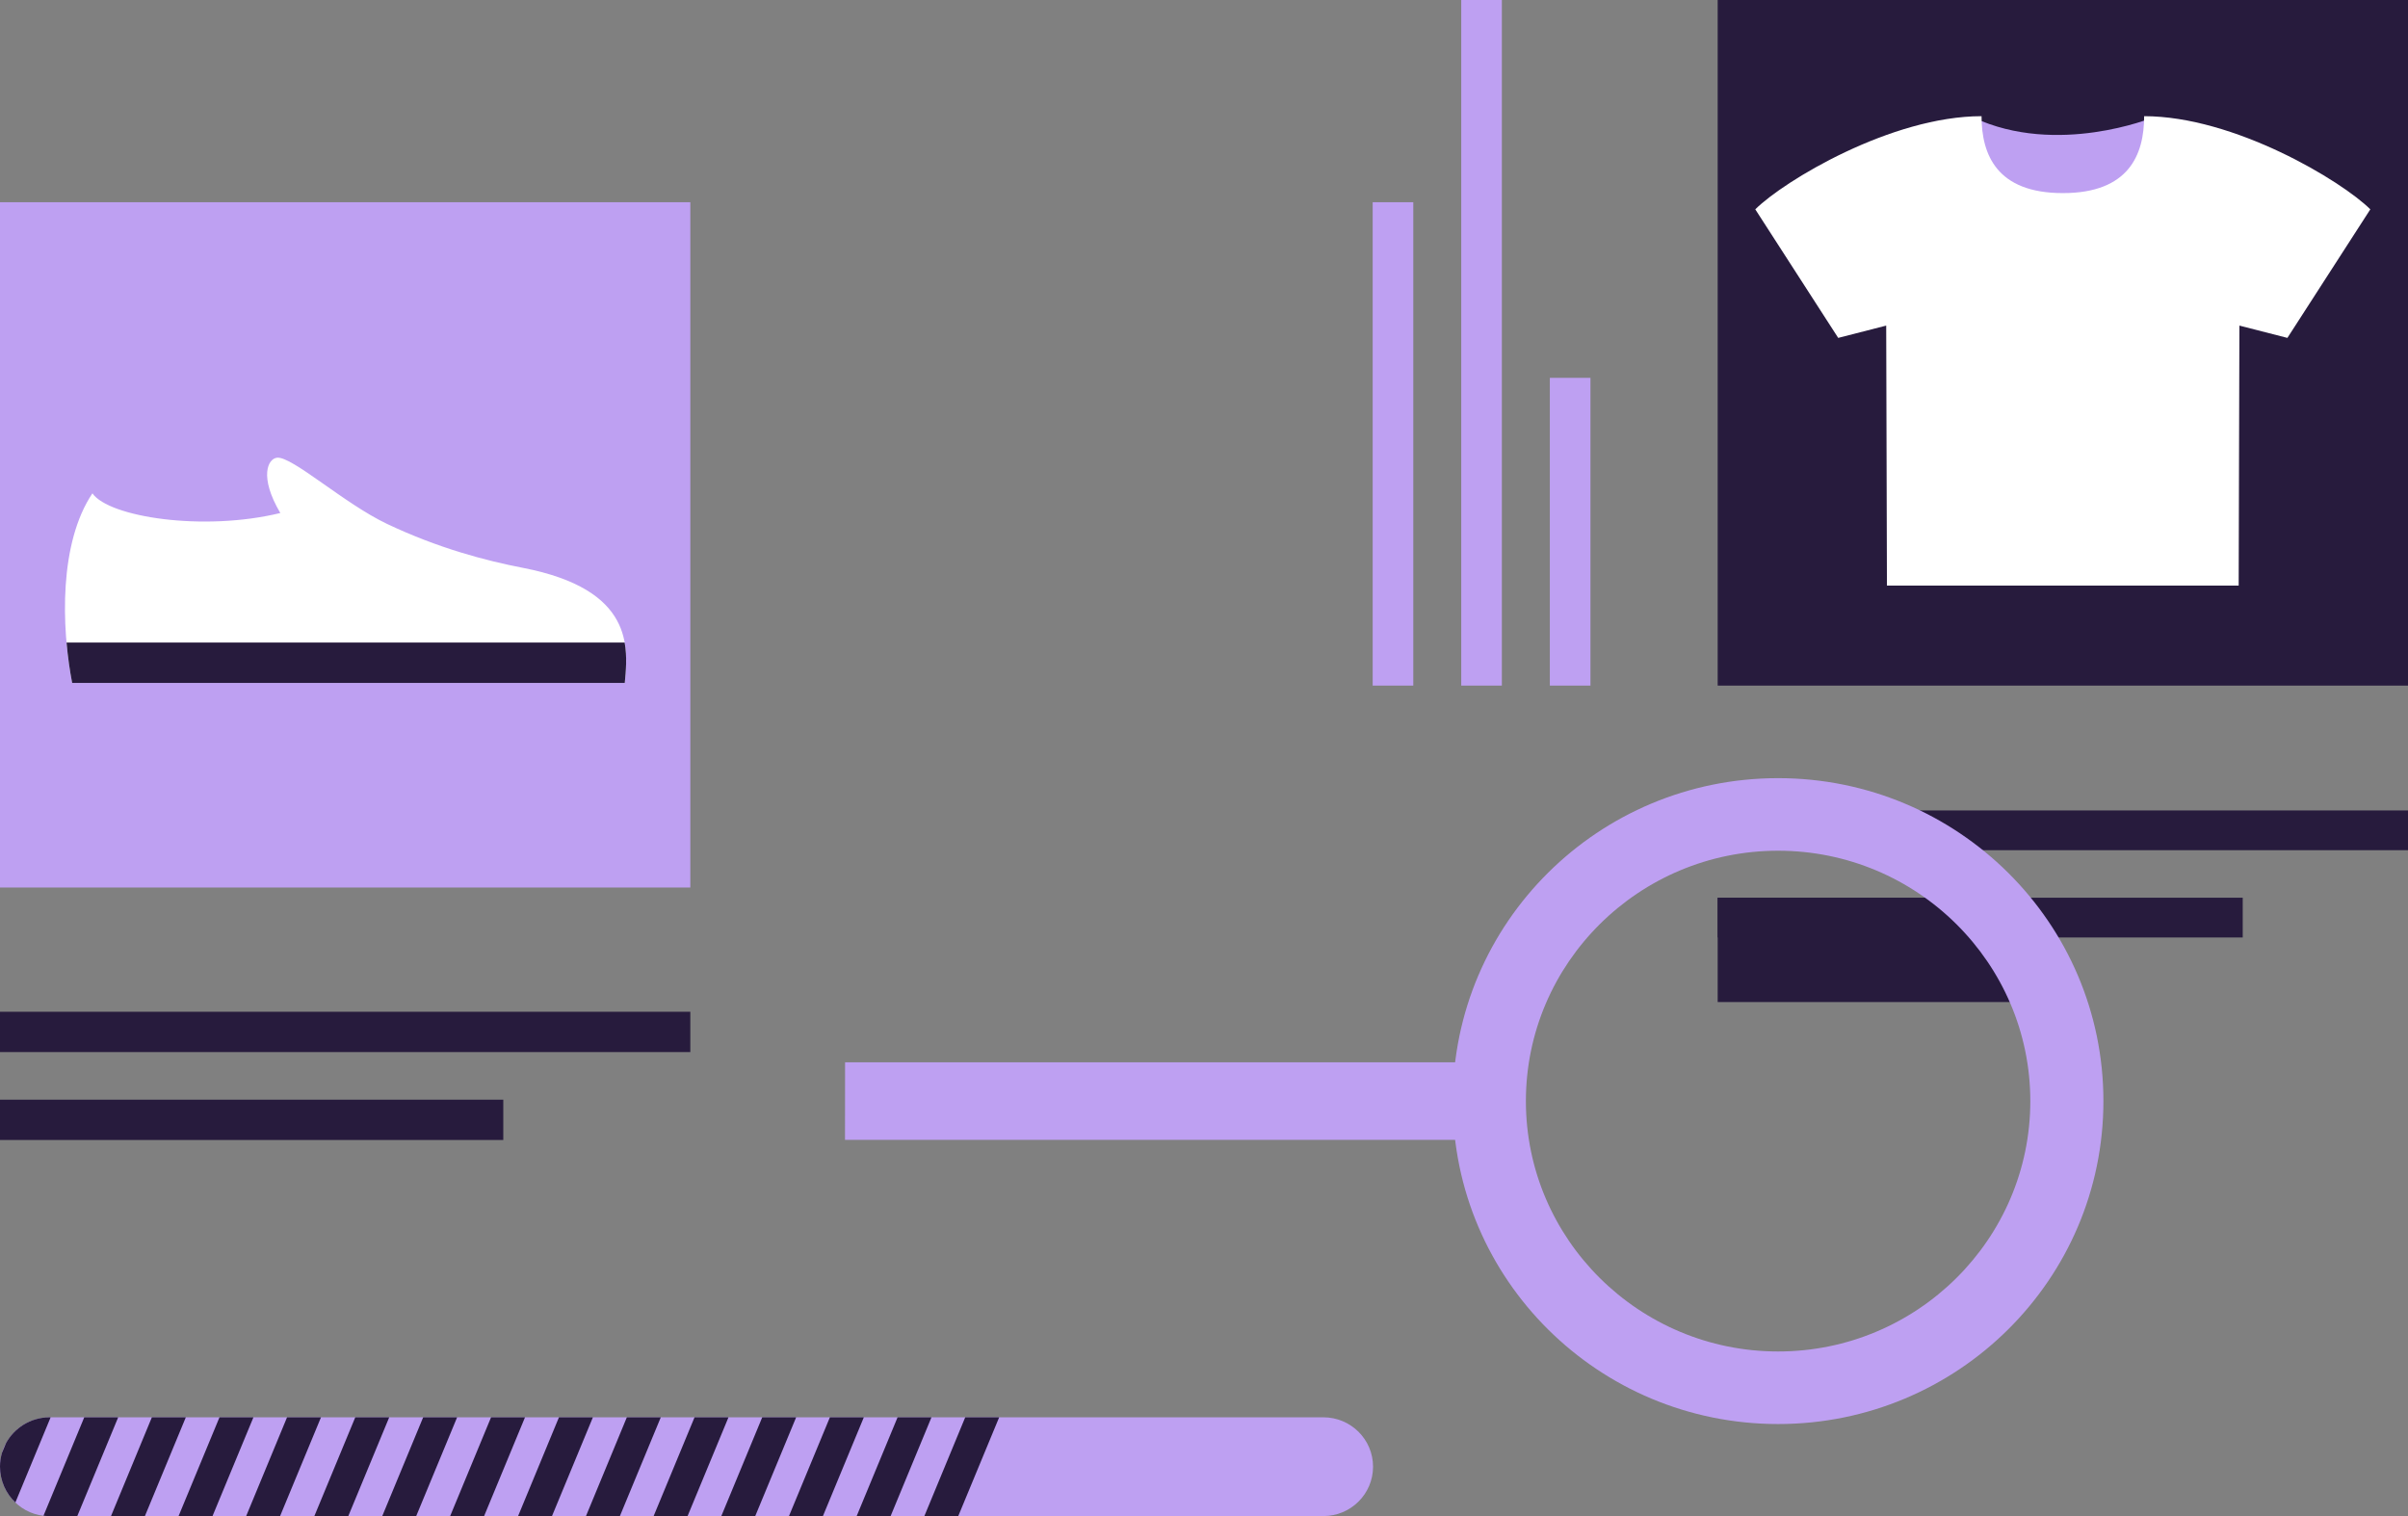<svg width="216" height="136" viewBox="0 0 216 136" fill="none" xmlns="http://www.w3.org/2000/svg">
<rect x="0" y="0" width="216" height="136" fill="#808080" stroke="none"/>
<g id="Comparing" clip-path="url(#clip0_4824_20218)">
<g id="Layer 1">
<g id="Group">
<path id="Vector" d="M0 131.57C0 129.147 1.96 127.18 4.393 127.14H118.702C121.168 127.14 123.164 129.122 123.164 131.57C123.164 134.018 121.168 136 118.702 136H4.382C1.956 135.996 0 133.989 0 131.57Z" fill="#BEA0F2"/>
<g id="Group_2">
<path id="Vector_2" d="M9.959 135.996H13L16.668 127.14H13.623L9.959 135.996Z" fill="#271B3D"/>
<path id="Vector_3" d="M22.084 135.996H25.126L28.794 127.14H25.749L22.084 135.996Z" fill="#271B3D"/>
<path id="Vector_4" d="M19.688 127.14L16.02 135.996H19.065L22.733 127.14H19.688Z" fill="#271B3D"/>
<path id="Vector_5" d="M31.868 127.14L28.2 135.996H31.245L34.913 127.14H31.868Z" fill="#271B3D"/>
<path id="Vector_6" d="M37.959 127.14L34.291 135.996H37.336L41.004 127.14H37.959Z" fill="#271B3D"/>
<path id="Vector_7" d="M44.049 127.14L40.381 135.996H43.426L47.094 127.14H44.049Z" fill="#271B3D"/>
<path id="Vector_8" d="M50.139 127.14L46.475 135.996H49.516L53.184 127.14H50.139Z" fill="#271B3D"/>
<path id="Vector_9" d="M56.229 127.14L52.565 135.996H55.606L59.274 127.14H56.229Z" fill="#271B3D"/>
<path id="Vector_10" d="M62.301 127.14L58.633 135.996H61.678L65.346 127.14H62.301Z" fill="#271B3D"/>
<path id="Vector_11" d="M68.373 127.14L64.705 135.996H67.747L71.415 127.14H68.373Z" fill="#271B3D"/>
<path id="Vector_12" d="M74.442 127.14L70.774 135.996H73.819L77.487 127.14H74.442Z" fill="#271B3D"/>
<path id="Vector_13" d="M80.514 127.14L76.846 135.996H79.891L83.555 127.14H80.514Z" fill="#271B3D"/>
<path id="Vector_14" d="M86.582 127.14L82.918 135.996H85.959L89.627 127.14H86.582Z" fill="#271B3D"/>
<path id="Vector_15" d="M10.603 127.14H7.558L3.901 135.971C4.058 135.989 4.218 135.996 4.378 135.996H6.935L10.603 127.137V127.14Z" fill="#271B3D"/>
<path id="Vector_16" d="M1.377 134.785L4.542 127.14H4.393C2.728 127.166 1.286 128.099 0.539 129.458L0.178 130.326C0.062 130.72 0 131.136 0 131.567C0 132.825 0.528 133.971 1.377 134.781V134.785Z" fill="#271B3D"/>
</g>
</g>
<g id="Group_3">
<path id="Vector_17" d="M123.131 18.139V61.502H126.773V18.139H123.131Z" fill="#BEA0F2"/>
<path id="Vector_18" d="M131.075 -1.90735e-05V61.502H134.718V-1.90735e-05H131.075Z" fill="#BEA0F2"/>
<path id="Vector_19" d="M139.023 33.895V61.502H142.666V33.895H139.023Z" fill="#BEA0F2"/>
</g>
<g id="Group_4">
<path id="Vector_20" d="M216 72.701H154.078V76.267H216V72.701Z" fill="#271B3D"/>
<path id="Vector_21" d="M201.175 80.53H154.078V84.096H201.175V80.53Z" fill="#271B3D"/>
</g>
<path id="Vector_22" d="M180.941 80.53H154.078V89.889H180.941V80.53Z" fill="#271B3D"/>
<path id="Vector_23" d="M75.804 95.295H130.715C132.649 95.295 134.219 96.854 134.219 98.774C134.219 100.694 132.649 102.253 130.715 102.253H75.797L75.804 95.295Z" fill="#BEA0F2"/>
<path id="Vector_24" d="M159.498 76.314C171.973 76.314 182.121 86.389 182.121 98.774C182.121 111.16 171.973 121.235 159.498 121.235C147.022 121.235 136.874 111.16 136.874 98.774C136.874 86.389 147.022 76.314 159.498 76.314ZM159.498 69.804C143.383 69.804 130.318 82.776 130.318 98.774C130.318 114.773 143.383 127.744 159.498 127.744C175.612 127.744 188.678 114.773 188.678 98.774C188.678 82.776 175.612 69.804 159.498 69.804Z" fill="#BEA0F2"/>
</g>
<g id="Layer 4">
<g id="Group_5">
<path id="Vector_25" d="M216 0H154.078V61.502H216V0Z" fill="#271B3D"/>
<g id="Group_6">
<path id="Vector_26" d="M193.082 19.365H177.029V10.552C184.533 14.049 193.082 10.552 193.082 10.552V19.365Z" fill="#BEA0F2"/>
<path id="Vector_27" d="M192.331 10.422C192.331 13.857 190.976 17.322 185.039 17.322C179.102 17.322 177.747 13.857 177.747 10.422C169.653 10.422 160.03 16.219 157.451 18.779L164.889 30.311L169.194 29.208L169.26 52.533H200.811L200.877 29.208L205.182 30.311L212.62 18.779C210.041 16.219 200.418 10.422 192.324 10.422H192.331Z" fill="white"/>
</g>
</g>
<g id="Group_7">
<g id="Group_8">
<path id="Vector_28" d="M61.922 90.761H0V94.377H61.922V90.761Z" fill="#271B3D"/>
<path id="Vector_29" d="M45.145 98.648H0V102.264H45.145V98.648Z" fill="#271B3D"/>
</g>
<path id="Vector_30" d="M61.922 18.139H0V79.615H61.922V18.139Z" fill="#BEA0F2"/>
</g>
<path id="Vector_31" d="M8.29 44.256C9.777 46.389 18.245 47.702 25.144 46.02C23.221 42.758 24.03 41.138 24.857 41.059C26.204 40.925 30.874 45.174 34.717 46.997C39.299 49.17 43.532 50.288 46.916 50.942C56.903 52.88 56.342 58.081 56.044 61.263H6.473C5.482 56.15 5.315 48.685 8.29 44.256Z" fill="white"/>
<path id="Vector_32" d="M56.036 57.643H5.97C6.083 58.923 6.258 60.149 6.473 61.263H56.043C56.142 60.211 56.266 58.941 56.032 57.643H56.036Z" fill="#271B3D"/>
</g>
</g>
<defs>
<clipPath id="clip0_4824_20218">
<rect width="216" height="136" fill="white"/>
</clipPath>
</defs>
</svg>
